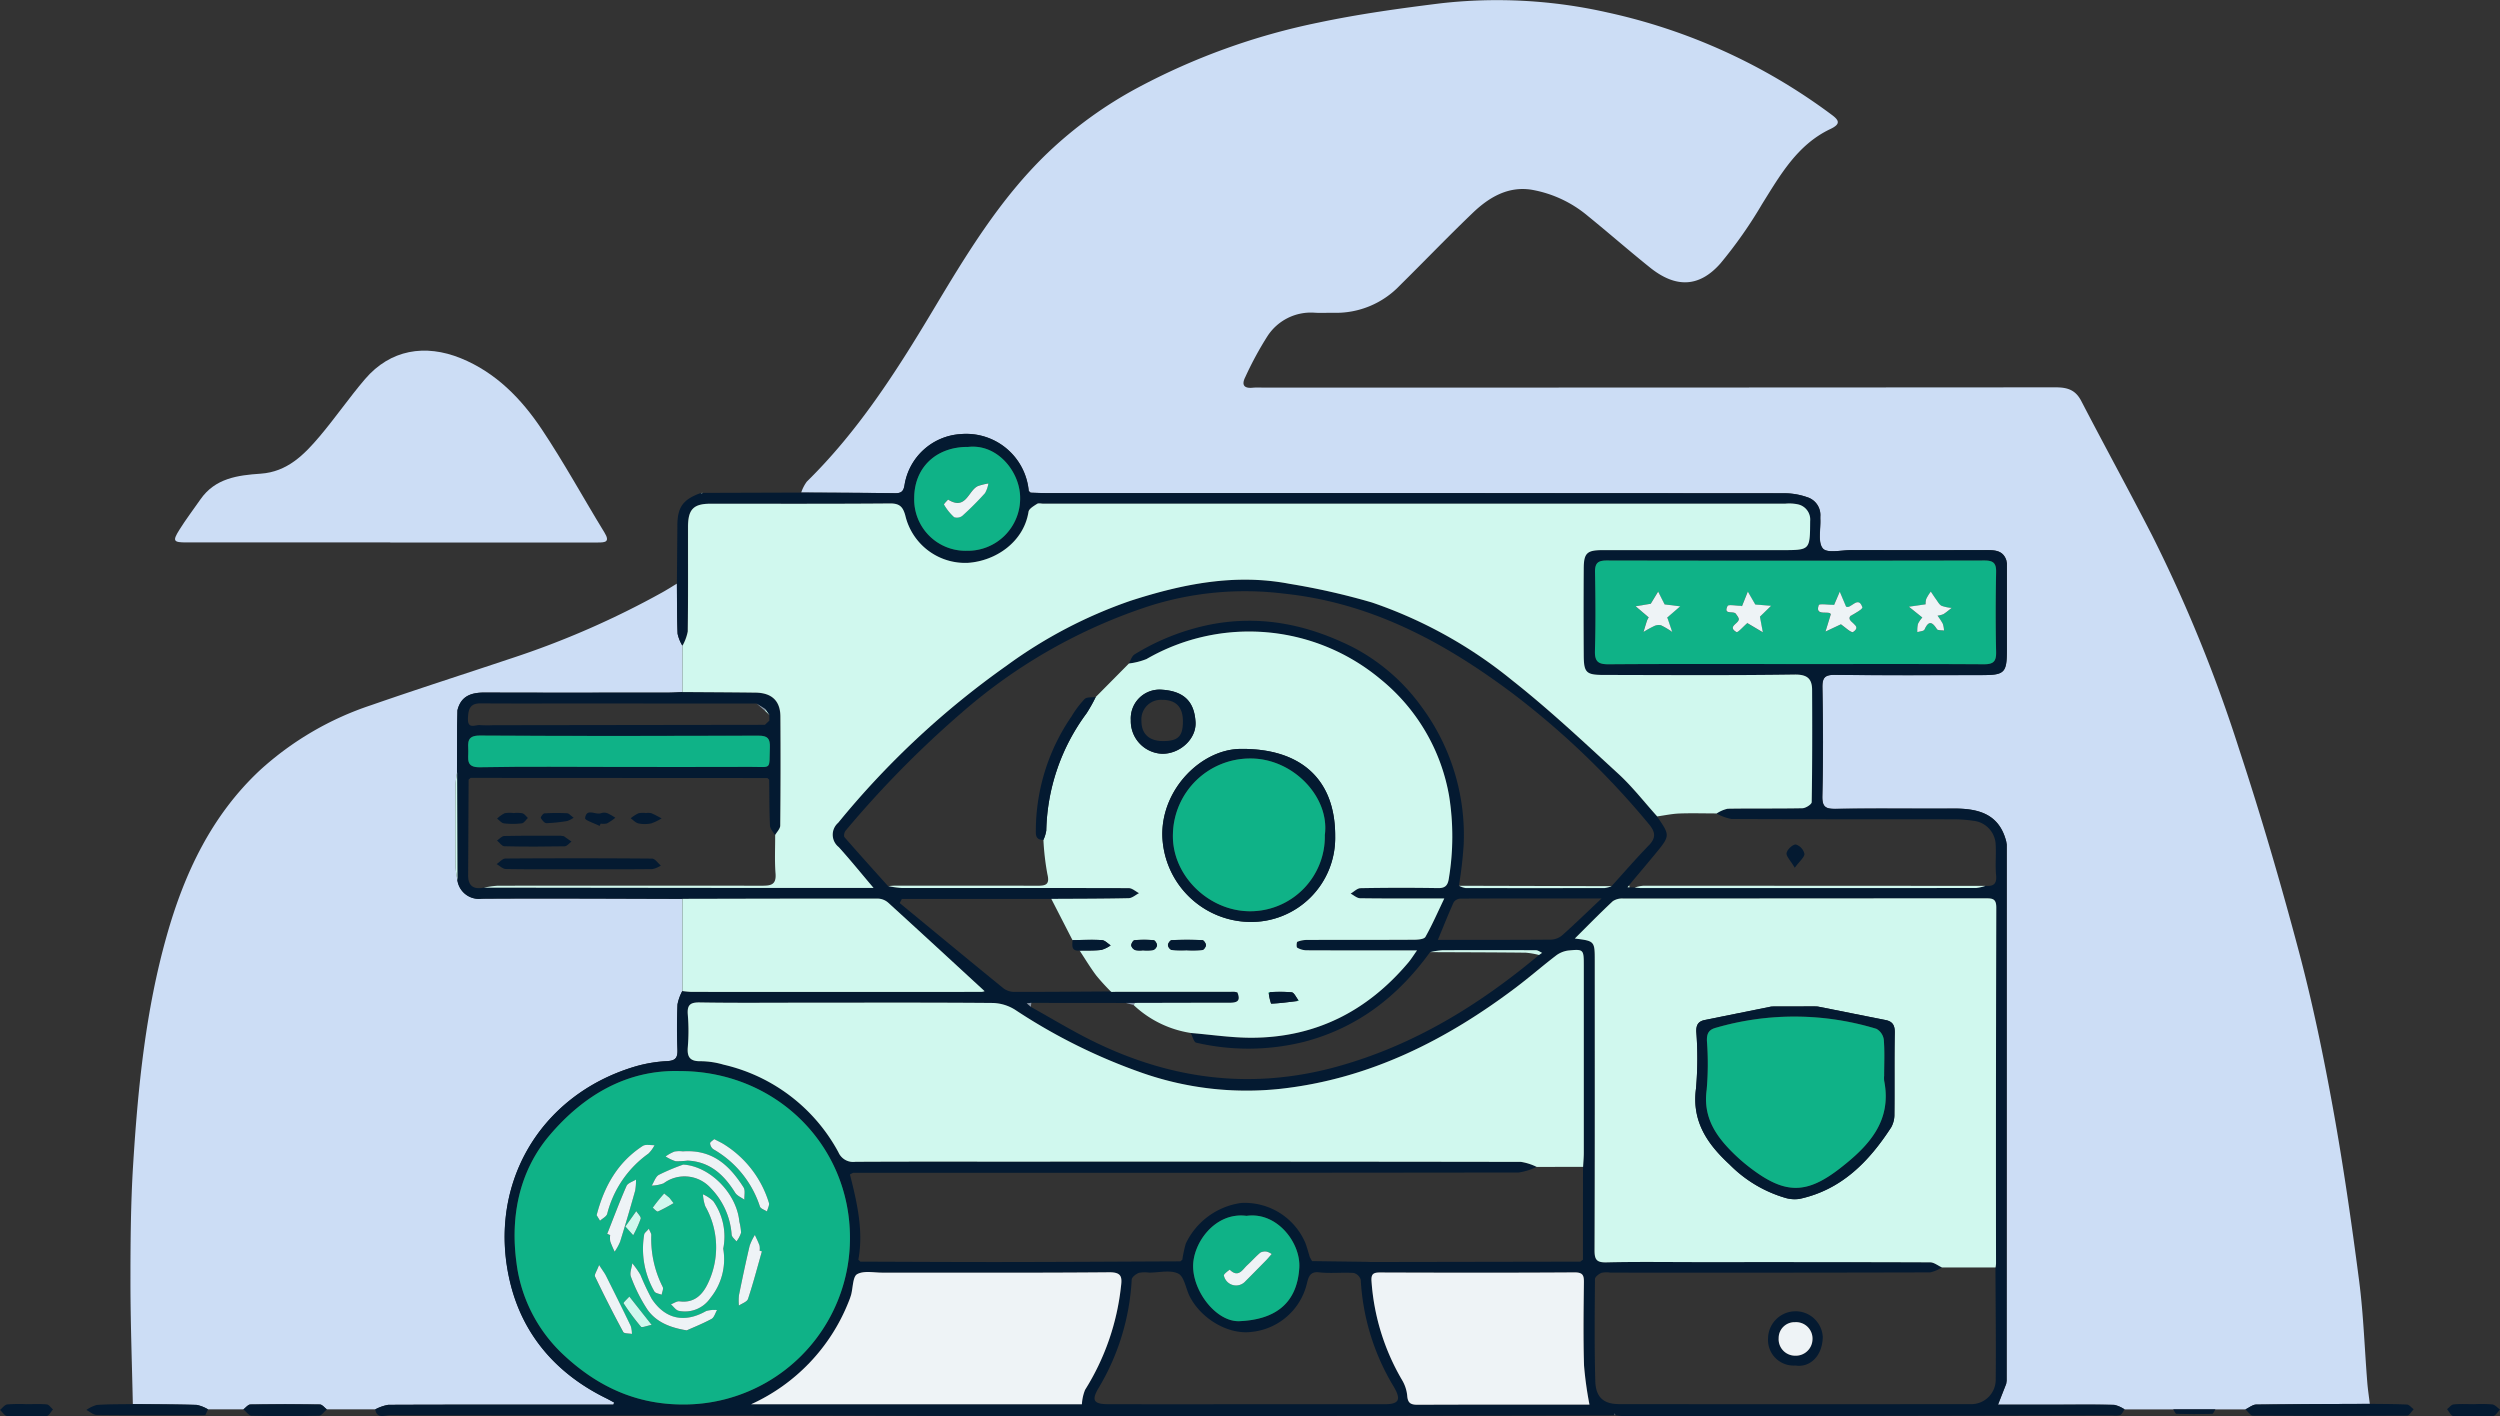 <svg xmlns="http://www.w3.org/2000/svg" xmlns:xlink="http://www.w3.org/1999/xlink" width="321.373" height="182.088" viewBox="0 0 321.373 182.088">
  <rect x="0" y="0" width="321.373" height="182.088" fill="#333333" stroke="none"/>
  <defs>
    <clipPath id="clip-path">
      <rect id="Rectangle_4990" data-name="Rectangle 4990" width="321.373" height="182.088" fill="none"/>
    </clipPath>
  </defs>
  <g id="Groupe_10498" data-name="Groupe 10498" clip-path="url(#clip-path)">
    <path id="Tracé_4978" data-name="Tracé 4978" d="M486.864,181.173l-6.247,0a3.942,3.942,0,0,0-1.324-.58c-2.467-.057-4.936-.027-7.4-.027h-7.546l1.055-2.689q.027-.2.054-.39.007-34.454.013-68.908l-.063-.395c-.91-3.593-3.62-4.264-6.8-4.246-5.028.027-10.056-.039-15.083.037-1.3.02-1.791-.193-1.756-1.659.111-4.638.09-9.282.009-13.922-.023-1.293.311-1.659,1.625-1.644,6.3.071,12.6.035,18.9.03,2.9,0,3.186-.3,3.188-3.247q0-5.553,0-11.105l-.073-.4c-.417-1.266-1.448-1.315-2.536-1.313q-8.7.014-17.4,0c-1.262,0-3.087.434-3.643-.206-.672-.775-.27-2.482-.331-3.785-.005-.11,0-.221,0-.332a2.4,2.4,0,0,0-1.707-2.486,8.955,8.955,0,0,0-2.845-.5q-47.489-.037-94.978-.023c-.662,0-1.324-.032-1.985-.049l-.242-.218a8.073,8.073,0,0,0-8.76-7.314,7.8,7.8,0,0,0-7.2,6.52c-.128.842-.422,1.09-1.241,1.078-4.019-.057-8.039-.062-12.059-.086a5.075,5.075,0,0,1,.72-1.4c6.549-6.424,11.449-14.059,16.121-21.863,4.328-7.231,8.664-14.46,14.808-20.365a53.268,53.268,0,0,1,11.592-8.4,85.491,85.491,0,0,1,23.2-8.372c5.19-1.1,10.471-1.829,15.741-2.485A64.341,64.341,0,0,1,414.12,1.6a74.785,74.785,0,0,1,28.765,13.1c.992.724,1.325,1.213-.106,1.891-4.214,2-6.408,5.859-8.751,9.612a57.393,57.393,0,0,1-5.375,7.664c-2.742,3.111-5.762,3.159-9.038.536-2.7-2.163-5.305-4.45-7.993-6.63a15.322,15.322,0,0,0-7.254-3.385c-3.023-.478-5.48.99-7.561,2.986-3.178,3.048-6.23,6.226-9.364,9.321A11.32,11.32,0,0,1,379,40.212c-.829-.017-1.66.039-2.487-.011a6.642,6.642,0,0,0-6.094,3.022,43.77,43.77,0,0,0-2.833,5.228c-.54,1.057-.159,1.52,1.016,1.383a10.015,10.015,0,0,1,1.16-.007q50.983,0,101.965-.035c1.55,0,2.572.328,3.316,1.761,2.991,5.763,6.114,11.457,9.081,17.232A189.429,189.429,0,0,1,495.328,96.29c2.83,8.605,5.375,17.316,7.7,26.072,1.757,6.62,3.146,13.353,4.369,20.1,1.33,7.33,2.388,14.714,3.351,22.1.567,4.349.709,8.752,1.058,13.13.074.928.217,1.85.328,2.775-4.87.02-9.74.023-14.609.089-.46.006-.915.4-1.373.62h-9.286" transform="translate(-207.495 0)" fill="#ccddf5"/>
    <path id="Tracé_4979" data-name="Tracé 4979" d="M82.046,332.361l-6.248,0c-.295-.218-.586-.622-.884-.627q-4.469-.071-8.94,0c-.3,0-.6.407-.9.625H60.526a4.682,4.682,0,0,0-1.45-.569c-2.736-.081-5.474-.08-8.211-.107-.11-5.236-.305-10.472-.307-15.709,0-5.015.033-10.04.344-15.043.616-9.918,1.6-19.807,4.31-29.417,2.272-8.055,5.76-15.485,11.994-21.312a39.738,39.738,0,0,1,14.3-8.363c5.973-2.079,12-4.005,18-6.014a111.537,111.537,0,0,0,19.486-8.519c.613-.346,1.208-.724,1.811-1.087.021,2.146,0,4.294.091,6.437a5.034,5.034,0,0,0,.622,1.541q0,2.979,0,5.957c-.6.024-1.206.069-1.809.069-7.869.005-15.738.02-23.606-.007-1.714-.006-3.044.428-3.494,2.285l-.038,1.942-.013,6.016a12.315,12.315,0,0,0-.209,1.591q-.028,5.274,0,10.547a12.47,12.47,0,0,0,.251,1.741,2.792,2.792,0,0,0,3.145,2.375c8.588-.056,17.177,0,25.765.021q0,5.924,0,11.848a6.072,6.072,0,0,0-.618,1.717c-.079,1.929-.082,3.865-.009,5.795.038,1.019-.193,1.441-1.321,1.5a17.826,17.826,0,0,0-4.163.706c-12.486,3.743-19.067,15.583-15.969,27.96,1.67,6.671,6.01,11.587,12.27,14.66.354.173.7.371,1.042.557l-.084.274h-2.278c-8.889,0-17.777-.011-26.666.026a5.549,5.549,0,0,0-1.672.582" transform="translate(-33.789 -151.192)" fill="#ccddf5"/>
    <path id="Tracé_4980" data-name="Tracé 4980" d="M184.966,195.415a5.026,5.026,0,0,1-.622-1.541c-.09-2.144-.071-4.292-.091-6.438q.031-3.775.062-7.551c.02-2.3.742-3.289,3-4.1l.139.041.132-.061,12.626-.041c4.02.024,8.04.029,12.059.086.819.012,1.113-.235,1.241-1.078a7.8,7.8,0,0,1,7.2-6.52,8.073,8.073,0,0,1,8.76,7.313l.242.219c.662.017,1.324.049,1.986.049q47.489,0,94.978.023a8.957,8.957,0,0,1,2.845.5,2.4,2.4,0,0,1,1.707,2.486c0,.11-.005.221,0,.331.062,1.3-.34,3.01.332,3.785.556.641,2.38.2,3.642.206q8.7.013,17.4,0c1.088,0,2.119.046,2.536,1.313q.036.2.072.4,0,5.553,0,11.105c0,2.951-.285,3.245-3.187,3.247-6.3,0-12.6.041-18.9-.03-1.314-.015-1.648.351-1.625,1.644.081,4.639.1,9.283-.009,13.922-.035,1.465.452,1.678,1.757,1.659,5.026-.076,10.055-.01,15.083-.037,3.184-.018,5.895.653,6.8,4.246q.032.2.063.395l-.013,68.908-.054.39-1.055,2.689h7.546c2.468,0,4.937-.03,7.4.027a3.947,3.947,0,0,1,1.324.58c-.173.246-.3.6-.532.71a2.443,2.443,0,0,1-.979.059q-31.246.065-62.493.121c-.491,0-.982-.088-1.473-.136l-.066-.262q-.012.126-.025.253c-.276.008-.552.023-.828.024q-31.918.065-63.835.118c-16.414,0-32.829-.093-49.243-.116-14.516-.021-29.032,0-43.547-.022-.656,0-1.639.489-1.844-.75a5.549,5.549,0,0,1,1.673-.582c8.888-.037,17.777-.026,26.665-.026h2.278l.084-.274c-.347-.186-.689-.383-1.042-.557-6.26-3.073-10.6-7.989-12.27-14.66-3.1-12.377,3.483-24.217,15.969-27.96a17.825,17.825,0,0,1,4.162-.706c1.128-.058,1.36-.481,1.321-1.5-.073-1.929-.069-3.866.009-5.795a6.093,6.093,0,0,1,.618-1.717,11.5,11.5,0,0,0,1.149.111q18.628.011,37.256,0a1.273,1.273,0,0,0,.443-.092c-4.119-3.791-8.244-7.6-12.4-11.382a2.106,2.106,0,0,0-1.29-.518c-8.388-.012-16.776.014-25.164.031-8.588-.018-17.177-.077-25.765-.021a2.792,2.792,0,0,1-3.145-2.374q-.022-6.939-.044-13.879.006-3.008.013-6.016.019-.971.038-1.942c.449-1.857,1.78-2.29,3.493-2.285,7.869.026,15.738.012,23.606.007.6,0,1.206-.045,1.809-.069,3.132.024,6.264.033,9.4.075,2.084.028,3.18,1.057,3.192,3.069q.043,7.011-.021,14.022c0,.407-.426.809-.653,1.213-.224-.4-.624-.8-.643-1.213-.09-1.962-.075-3.93-.1-5.9l-.228-.219-38.163-.021-.249.223q-.03,6.154-.06,12.308c-.007,1.4.737,1.829,2.017,1.58q18.566.021,37.133.042c4.224,0,8.448,0,12.945,0-1.626-1.917-3.006-3.623-4.475-5.248a2.025,2.025,0,0,1-.077-3.129,109.372,109.372,0,0,1,21.665-20.209,60.191,60.191,0,0,1,15.919-8.331c6.644-2.145,13.41-3.526,20.424-2.182a88.92,88.92,0,0,1,10.6,2.4,58.175,58.175,0,0,1,18.007,9.988c4.766,3.753,9.2,7.931,13.679,12.04,1.812,1.663,3.336,3.639,4.991,5.474,1.707,2.466,1.711,2.469-.262,4.861-1.106,1.341-2.229,2.669-3.345,4l-.21.233.24.025.673.012c.274.025.548.071.821.071q21.541.005,43.081-.009a5.48,5.48,0,0,0,1.195-.271c.96.076,1.513-.15,1.4-1.331-.127-1.313.016-2.65-.057-3.972a3.2,3.2,0,0,0-2.872-3.06,17.792,17.792,0,0,0-2.443-.189c-9.547-.013-19.093.006-28.64-.04a6.184,6.184,0,0,1-1.936-.714,4.193,4.193,0,0,1,1.41-.606c3.2-.054,6.412,0,9.617-.063.418-.009,1.181-.5,1.185-.782.077-4.808.08-9.617.053-14.425-.008-1.429-.606-2-2.25-1.975-8.179.119-16.36.061-24.541.047-2.275,0-2.557-.291-2.568-2.575q-.029-5.555,0-11.11c.013-1.988.414-2.359,2.438-2.36q11.525-.008,23.049,0c3.646,0,3.585,0,3.621-3.73a2.006,2.006,0,0,0-1.574-2.154,5.433,5.433,0,0,0-1.643-.086q-47.674,0-95.347,0c-.277,0-.621-.1-.815.023-.422.276-1.039.627-1.1,1.022-.612,3.873-4.2,6.308-7.752,6.558a7.9,7.9,0,0,1-8.085-6.082c-.313-1.133-.739-1.562-1.976-1.551-7.683.064-15.366.031-23.049.035-2.2,0-2.9.714-2.908,2.988-.008,4.477.025,8.955-.033,13.431a5.964,5.964,0,0,1-.681,1.839m10.632,8.12-1.1-.691-22.862-.011c-4.2,0-8.394.02-12.59-.012-1.4-.011-1.582.781-1.628,1.923-.06,1.472.949.8,1.568.872a15.045,15.045,0,0,0,1.655.012l34.952-.049.571-.541q0-.35,0-.7l-.563-.8m34.22,37.78-.589.067.519.44c2.7,1.495,5.333,3.108,8.1,4.462,10.009,4.9,20.363,6.243,31.26,3.237,9.846-2.716,18.25-7.887,25.981-14.351l.389-.269c-.26-.117-.52-.335-.781-.337q-6.029-.032-12.058,0a10.123,10.123,0,0,0-1.554.244c-4.085,5.64-9.268,9.692-16.123,11.5a29.611,29.611,0,0,1-13.931.128c-.306-.065-.468-.808-.7-1.236,2.612.215,5.224.618,7.836.609,8.216-.028,14.873-3.443,20.13-9.688.358-.426.651-.905,1.1-1.539-4.968,0-9.606.008-14.244-.014a2.45,2.45,0,0,1-1.163-.341c-.112-.065-.082-.71.022-.753a3.406,3.406,0,0,1,1.254-.238c4.584-.015,9.168,0,13.752-.025.5,0,1.287-.063,1.459-.369.866-1.534,1.572-3.158,2.424-4.938-3.866,0-7.344.021-10.821-.028-.409-.006-.813-.387-1.219-.594.425-.243.846-.691,1.274-.7q4.97-.088,9.941-.01c.917.015,1.264-.323,1.4-1.182a33.071,33.071,0,0,0,.044-10.673,24.813,24.813,0,0,0-8.832-15.014,26.355,26.355,0,0,0-30.067-2.575,8.938,8.938,0,0,1-2.26.571c.245-.4.393-.965.75-1.179a29.66,29.66,0,0,1,9.944-3.874c6.5-1.207,12.459.109,18.182,2.988a25.28,25.28,0,0,1,8.765,7.624,27.746,27.746,0,0,1,5.414,17.689,51.766,51.766,0,0,1-.618,5.325,2.756,2.756,0,0,0,.831.289q8.946.025,17.891,0a3.617,3.617,0,0,0,.9-.24c1.591-1.754,3.14-3.549,4.79-5.245,1-1.026.828-1.774-.039-2.8a105.943,105.943,0,0,0-17.4-16.69c-8.808-6.605-18.224-11.707-29.466-12.876a40.705,40.705,0,0,0-17.27,1.581,69.283,69.283,0,0,0-24.111,13.693,131.79,131.79,0,0,0-14.976,15.215c-.158.192-.247.687-.124.828,1.844,2.118,3.73,4.2,5.605,6.292a12.052,12.052,0,0,0,1.728.245c9.728.007,19.457-.014,29.185.015.44,0,.88.422,1.32.647-.444.226-.884.637-1.333.647-3.314.074-6.629.069-9.944.088H213.171l-.275.526c4.449,3.666,8.89,7.34,13.361,10.979a2.316,2.316,0,0,0,1.365.438c4.132.009,8.264-.03,12.4-.054l.13.077.151-.011.414-.012,15.207-.005.378.07c.552,1.293-.248,1.345-1.192,1.344-4.016-.006-8.032.011-12.047.019l-1.1,0-12.135-.012M206.9,263.166l-.4.211c.9,3.6,1.768,7.2,1.081,10.962l.263.25c6.278.018,12.556.057,18.834.049,7.434-.009,14.868-.057,22.3-.088l.248-.21a15.45,15.45,0,0,1,.45-2.084,9.3,9.3,0,0,1,7.108-5.211,8.474,8.474,0,0,1,8.257,5.136c.226.6.385,1.217.575,1.827l.284.511,6.971.093.634.024,26.878-.047.342-.251q0-5.968.008-11.936c.031-.6.089-1.209.09-1.813q.008-12.023,0-24.046c0-2.109-.005-2.151-2.076-1.94a3.363,3.363,0,0,0-1.589.71c-1.666,1.276-3.25,2.657-4.922,3.925-9.054,6.87-18.981,11.87-30.4,13.132a40.666,40.666,0,0,1-17.757-2.037,73.5,73.5,0,0,1-16.354-8.119,5.665,5.665,0,0,0-2.9-.879c-7.959-.069-15.919-.038-23.879-.038-4.588,0-9.177.048-13.763-.031-1.273-.022-1.636.358-1.538,1.587a25.171,25.171,0,0,1,0,4.142c-.117,1.352.327,1.86,1.7,1.829a10.772,10.772,0,0,1,2.9.443,22.509,22.509,0,0,1,14.763,11.265,2.062,2.062,0,0,0,2.174,1.223c6.909-.039,13.819-.02,20.728-.02q32.42,0,64.839.029a7.084,7.084,0,0,1,2.024.648,8.215,8.215,0,0,1-2.3.717q-42.789.059-85.579.037m139.971,12.167a4.487,4.487,0,0,1-1.523.638q-20.548.053-41.1.028a3.162,3.162,0,0,0-1.147.031c-.339.143-.822.523-.825.8-.036,4.363-.079,8.728.041,13.088.058,2.11,1.061,2.981,3.071,2.984q22.538.026,45.074,0a3.142,3.142,0,0,0,3.331-3.165c.046-4.8-.016-9.607-.034-14.41a3.759,3.759,0,0,0,.064-.491q.006-22.878.034-45.756c0-1.141-.455-1.2-1.357-1.2q-23.293.032-46.585.03a2.153,2.153,0,0,0-1.355.338c-1.638,1.529-3.2,3.136-4.883,4.8,2.561.322,2.563.322,2.563,2.914,0,12.379.017,24.757-.029,37.136,0,1.2.236,1.612,1.527,1.58,3.921-.094,7.846-.034,11.77-.034,9.947,0,19.894-.01,29.841.029.506,0,1.011.427,1.517.655M184.608,250.089c-6.736-.188-12.334,3.074-16.74,8.278-3.925,4.635-5.023,10.488-4.248,16.284a19.467,19.467,0,0,0,5.906,11.773c4.437,4.2,9.469,6.546,15.6,6.528A21.382,21.382,0,0,0,206.5,271.534c0-11.937-9.527-21.445-21.892-21.445m9.179,42.833h42.527a5.705,5.705,0,0,1,.41-1.856,31.287,31.287,0,0,0,4.614-13.3c.163-1.215.06-1.824-1.513-1.81-9.721.087-19.444.041-29.166.047-1.1,0-2.383-.28-3.233.195-.575.32-.532,1.738-.782,2.66a8.892,8.892,0,0,1-.334.932,24.277,24.277,0,0,1-12.522,13.133M327.9,197.768c8.116,0,16.231-.024,24.347.026,1.226.007,1.626-.328,1.6-1.581-.08-3.421-.071-6.846,0-10.268.023-1.173-.376-1.493-1.519-1.491q-24.264.047-48.528,0c-1.155,0-1.531.345-1.51,1.5.062,3.366.087,6.737-.012,10.1-.041,1.407.428,1.751,1.78,1.741,7.949-.059,15.9-.029,23.85-.029m-70.437,95.151q8.87,0,17.74,0c1.85,0,2.176-.559,1.229-2.192a29.616,29.616,0,0,1-4.277-13.8,1.292,1.292,0,0,0-.895-.88c-1.486-.1-3,.086-4.469-.084-1.124-.129-1.333.575-1.519,1.263a8.157,8.157,0,0,1-7.2,6.4c-2.918.367-6.425-1.651-7.914-4.588-.5-.992-.685-2.523-1.461-2.909-1.019-.507-2.48-.127-3.752-.128a3.87,3.87,0,0,0-1.314.033c-.373.143-.9.541-.919.854a30.193,30.193,0,0,1-4.242,13.92c-.967,1.61-.668,2.107,1.251,2.109q8.87.009,17.74,0m44.1.048a45.762,45.762,0,0,1-.7-5.036c-.105-3.532-.056-7.07-.017-10.605.01-.9-.063-1.364-1.2-1.357-8.342.055-16.683.041-25.025.012-.863,0-1.134.221-1.079,1.106a29.021,29.021,0,0,0,3.942,12.742,4.78,4.78,0,0,1,.648,1.963c.063.923.393,1.2,1.309,1.193,7.456-.033,14.913-.019,22.121-.019M176.687,210.994c5.692,0,11.384.018,17.075-.008,2.726-.013,2.343.459,2.444-2.492.038-1.127-.261-1.525-1.46-1.52-11.936.042-23.872.061-35.808-.015-1.706-.011-1.535.9-1.5,1.959.031,1.042-.367,2.155,1.514,2.119,5.91-.115,11.825-.042,17.737-.042M257.48,268.7c-4.068-.535-6.961,3.558-6.865,6.63.1,3.3,3.091,7.039,5.973,6.908,4.1-.186,7.362-1.88,7.674-6.86.2-3.2-2.853-7.223-6.782-6.678m-35.848-98.838c-4.063,0-6.854,2.658-6.868,6.549a6.6,6.6,0,0,0,6.763,6.8,6.73,6.73,0,0,0,6.851-6.777c.015-3.332-2.908-7.041-6.747-6.567M303.123,227.9c-6.385,0-12.264-.007-18.142.02a1.126,1.126,0,0,0-.869.464c-.706,1.559-1.336,3.153-2.032,4.836,4.961,0,9.754.016,14.546-.025a2.391,2.391,0,0,0,1.442-.566c1.6-1.425,3.138-2.922,5.054-4.729" transform="translate(-97.239 -112.405)" fill="#041a31"/>
    <path id="Tracé_4981" data-name="Tracé 4981" d="M95.5,160.536q-13.1,0-26.2,0c-1.675,0-1.8-.18-.909-1.612.842-1.349,1.809-2.619,2.718-3.926,1.889-2.717,4.791-3.1,7.738-3.3,3.419-.232,5.585-2.433,7.591-4.805,2.02-2.389,3.8-4.986,5.832-7.361,3.25-3.792,7.714-4.534,12.3-2.676,4.517,1.831,7.794,5.215,10.416,9.139,2.872,4.3,5.353,8.856,8.057,13.268.752,1.226.093,1.283-.847,1.282q-3.316-.007-6.632,0H95.5" transform="translate(-45.34 -90.807)" fill="#ccddf5"/>
    <path id="Tracé_4982" data-name="Tracé 4982" d="M870.3,544.817c.458-.216.913-.613,1.373-.62,4.869-.065,9.74-.068,14.609-.089,1.6.02,3.194.008,4.787.088.295.015.571.4.855.613-.28.283-.559.811-.841.813q-9.916.068-19.832,0c-.319,0-.634-.524-.951-.8" transform="translate(-581.65 -363.644)" fill="#041a31"/>
    <path id="Tracé_4983" data-name="Tracé 4983" d="M39.445,544.2c2.737.027,5.476.026,8.212.107a4.7,4.7,0,0,1,1.45.569l-.335.732-.416.02c-4.518,0-9.036.015-13.553-.035-.446,0-.887-.417-1.331-.64a4.211,4.211,0,0,1,1.355-.644c1.535-.105,3.078-.083,4.619-.109" transform="translate(-22.37 -363.706)" fill="#041a31"/>
    <path id="Tracé_4984" data-name="Tracé 4984" d="M94.342,544.91c.3-.218.594-.621.9-.625q4.469-.072,8.94,0c.3,0,.589.408.883.627-.338.284-.67.807-1.014.815q-4.333.1-8.669,0c-.351-.008-.691-.531-1.035-.815" transform="translate(-63.051 -363.737)" fill="#041a31"/>
    <path id="Tracé_4985" data-name="Tracé 4985" d="M3.386,544.182c.876,0,1.758-.054,2.625.031.286.028.536.419.8.643-.269.3-.526.833-.808.847-1.694.08-3.395.082-5.088,0C.6,545.692.305,545.2,0,544.926c.308-.248.594-.666.928-.71a19.24,19.24,0,0,1,2.459-.034" transform="translate(0.001 -363.677)" fill="#041a31"/>
    <path id="Tracé_4986" data-name="Tracé 4986" d="M951.921,544.18a17.565,17.565,0,0,1,2.317.031c.354.047.662.43.991.66-.293.289-.576.814-.883.828-1.71.081-3.427.08-5.137,0-.277-.013-.527-.571-.79-.877.283-.214.55-.583.85-.612.876-.083,1.766-.03,2.65-.029" transform="translate(-633.856 -363.675)" fill="#041a31"/>
    <path id="Tracé_4987" data-name="Tracé 4987" d="M842.309,546.241h5.419c-.138.2-.272.575-.415.579q-2.294.064-4.589,0c-.144,0-.277-.377-.415-.578" transform="translate(-562.939 -365.069)" fill="#041a31"/>
    <path id="Tracé_4988" data-name="Tracé 4988" d="M271.854,191.028l-.132.061-.14-.041.272-.02" transform="translate(-181.506 -127.67)" fill="#d0f8ee"/>
    <path id="Tracé_4989" data-name="Tracé 4989" d="M625.786,547.969c.008-.084.017-.168.025-.253.022.087.044.174.066.262l-.091-.009" transform="translate(-418.231 -366.054)" fill="#8797a9"/>
    <path id="Tracé_4990" data-name="Tracé 4990" d="M78.348,548.47l.416-.02-.416.02" transform="translate(-52.362 -366.545)" fill="#8797a9"/>
    <path id="Tracé_4991" data-name="Tracé 4991" d="M398.934,190.523l-.242-.219.242.219" transform="translate(-266.457 -127.186)" fill="#d0f8ee"/>
    <path id="Tracé_4992" data-name="Tracé 4992" d="M777.588,535.507l.054-.39-.054.39" transform="translate(-519.684 -357.634)" fill="#8797a9"/>
    <path id="Tracé_4993" data-name="Tracé 4993" d="M777.664,326.561l-.063-.395.063.395" transform="translate(-519.693 -217.986)" fill="#8797a9"/>
    <path id="Tracé_4994" data-name="Tracé 4994" d="M777.671,217.564l-.073-.4.073.4" transform="translate(-519.691 -145.14)" fill="#8797a9"/>
    <path id="Tracé_4995" data-name="Tracé 4995" d="M213.1,213.4a5.966,5.966,0,0,0,.681-1.839c.059-4.476.025-8.954.033-13.431,0-2.274.7-2.987,2.908-2.988,7.683,0,15.366.03,23.049-.035,1.237-.01,1.663.419,1.976,1.551a7.9,7.9,0,0,0,8.085,6.082c3.551-.25,7.141-2.685,7.752-6.558.062-.4.68-.746,1.1-1.022.194-.127.539-.023.815-.023q47.674,0,95.348,0a5.43,5.43,0,0,1,1.643.086,2.006,2.006,0,0,1,1.574,2.154c-.036,3.729.025,3.73-3.621,3.73q-11.524,0-23.049,0c-2.024,0-2.426.371-2.438,2.36q-.035,5.555,0,11.11c.012,2.284.294,2.571,2.568,2.575,8.181.014,16.362.072,24.541-.047,1.644-.024,2.241.546,2.249,1.975.027,4.809.025,9.618-.053,14.425,0,.279-.768.773-1.185.782-3.2.065-6.412.01-9.617.063a4.193,4.193,0,0,0-1.409.606c-1.6,0-3.2-.052-4.8.008-.953.036-1.9.243-2.848.374-1.655-1.834-3.179-3.81-4.99-5.474-4.475-4.108-8.914-8.287-13.68-12.04a58.168,58.168,0,0,0-18.007-9.988,88.911,88.911,0,0,0-10.6-2.4c-7.013-1.344-13.78.037-20.424,2.182a60.2,60.2,0,0,0-15.919,8.331,109.381,109.381,0,0,0-21.665,20.209,2.025,2.025,0,0,0,.077,3.129c1.469,1.626,2.849,3.332,4.475,5.249-4.5,0-8.721,0-12.945,0q-18.566-.018-37.133-.042a12.335,12.335,0,0,1,1.747-.246q16.963-.022,33.926,0c1.132,0,1.917-.066,1.8-1.557-.13-1.645-.042-3.307-.048-4.962.228-.4.649-.806.653-1.213q.07-7.01.021-14.022c-.012-2.012-1.108-3.041-3.192-3.069-3.132-.042-6.264-.052-9.4-.075V213.4" transform="translate(-125.368 -130.389)" fill="#d0f8ee"/>
    <path id="Tracé_4996" data-name="Tracé 4996" d="M264.475,348.305c8.388-.018,16.776-.044,25.164-.031a2.1,2.1,0,0,1,1.29.518c4.154,3.78,8.28,7.592,12.4,11.382a1.271,1.271,0,0,1-.443.092q-18.628.009-37.255,0a11.509,11.509,0,0,1-1.149-.111q0-5.924,0-11.848" transform="translate(-176.756 -232.759)" fill="#d0f8ee"/>
    <path id="Tracé_4997" data-name="Tracé 4997" d="M176.728,299.307q.022,6.94.044,13.879a12.475,12.475,0,0,1-.251-1.742q-.036-5.273,0-10.547a12.321,12.321,0,0,1,.209-1.591" transform="translate(-117.963 -200.035)" fill="#d0f8ee"/>
    <path id="Tracé_4998" data-name="Tracé 4998" d="M177.257,275.315l-.038,1.942.038-1.942" transform="translate(-118.441 -184.001)" fill="#d0f8ee"/>
    <path id="Tracé_4999" data-name="Tracé 4999" d="M657.563,395.616c-.506-.228-1.011-.653-1.517-.655-9.947-.039-19.894-.029-29.841-.029-3.924,0-7.849-.06-11.77.034-1.291.031-1.531-.378-1.527-1.58.045-12.378.028-24.757.028-37.136,0-2.592,0-2.592-2.563-2.914,1.678-1.667,3.244-3.274,4.883-4.8a2.151,2.151,0,0,1,1.355-.338q23.293-.025,46.585-.029c.9,0,1.36.063,1.357,1.2q-.066,22.878-.035,45.757a3.738,3.738,0,0,1-.064.491h-6.892M641.6,362.078l-.359-.015-5.278.009-.355.016-8.52,1.722c-.819.166-1.125.6-1.1,1.491a44.935,44.935,0,0,1-.034,7.285c-.577,4.248,1.456,7.165,4.309,9.8a16.631,16.631,0,0,0,7.163,4.288,4.225,4.225,0,0,0,1.848.129c5.389-1.173,8.908-4.79,11.769-9.2a3.354,3.354,0,0,0,.411-1.716c.037-3.481-.02-6.963.047-10.442.018-.954-.281-1.447-1.181-1.627q-4.361-.866-8.72-1.737" transform="translate(-407.93 -232.689)" fill="#d0f8ee"/>
    <path id="Tracé_5000" data-name="Tracé 5000" d="M375.663,396.071a7.074,7.074,0,0,0-2.024-.648q-32.42-.052-64.839-.029c-6.909,0-13.819-.019-20.728.02a2.063,2.063,0,0,1-2.174-1.223,22.506,22.506,0,0,0-14.762-11.265,10.764,10.764,0,0,0-2.9-.443c-1.377.031-1.822-.477-1.7-1.829a25.173,25.173,0,0,0,0-4.141c-.1-1.23.266-1.609,1.538-1.587,4.587.079,9.175.031,13.763.031,7.96,0,15.92-.031,23.879.038a5.662,5.662,0,0,1,2.9.879,73.5,73.5,0,0,0,16.355,8.119,40.661,40.661,0,0,0,17.757,2.037c11.416-1.262,21.344-6.262,30.4-13.132,1.671-1.268,3.256-2.649,4.922-3.925a3.363,3.363,0,0,1,1.589-.71c2.07-.211,2.075-.169,2.075,1.94q0,12.023,0,24.045c0,.6-.058,1.209-.09,1.813l-5.949.011" transform="translate(-178.117 -246.064)" fill="#d0f8ee"/>
    <path id="Tracé_5001" data-name="Tracé 5001" d="M365.248,279.071c3.315-.019,6.631-.014,9.944-.088.449-.01.889-.422,1.333-.647-.44-.225-.879-.646-1.32-.647-9.728-.029-19.456-.008-29.185-.015a12.046,12.046,0,0,1-1.728-.245c.274-.019.549-.052.823-.053,6.113,0,12.227-.017,18.34.009,1.109,0,1.614-.162,1.285-1.5a32.986,32.986,0,0,1-.509-4.4,4.671,4.671,0,0,0,.367-1.2,26.227,26.227,0,0,1,5.18-15.068,20.425,20.425,0,0,0,1.178-2.095l4.269-4.309a8.937,8.937,0,0,0,2.259-.571,26.356,26.356,0,0,1,30.067,2.575,24.812,24.812,0,0,1,8.832,15.014,33.07,33.07,0,0,1-.043,10.673c-.136.859-.482,1.2-1.4,1.182q-4.969-.081-9.941.01c-.429.008-.85.455-1.275.7.406.207.81.589,1.219.594,3.477.048,6.955.027,10.821.027-.852,1.78-1.558,3.4-2.424,4.938-.172.305-.956.366-1.459.369-4.584.027-9.168.01-13.753.025a3.4,3.4,0,0,0-1.253.238c-.1.042-.134.688-.022.753a2.45,2.45,0,0,0,1.163.341c4.638.022,9.276.014,14.244.014-.45.633-.744,1.113-1.1,1.539-5.257,6.246-11.913,9.661-20.13,9.688-2.611.009-5.224-.394-7.835-.609a13.727,13.727,0,0,1-7.354-3.581.492.492,0,0,0,.078-.287c4.016-.008,8.031-.025,12.047-.019.944,0,1.745-.051,1.193-1.343l-.378-.07-15.206.005-.414.012-.151.011-.13-.077a27.078,27.078,0,0,1-1.868-2.055c-.763-1.022-1.423-2.121-2.127-3.188.932-.02,1.87.019,2.792-.087a4.058,4.058,0,0,0,1.2-.586c-.374-.236-.737-.651-1.124-.675-1.257-.076-2.522-.009-3.785,0l-2.721-5.3m27.95,12.116a6.818,6.818,0,0,0,.3,1.349c1.143-.041,2.282-.206,3.422-.341l.1-.026-.024-.091c-.281-.349-.526-.952-.849-1a18.947,18.947,0,0,0-2.8-.016l-.125-.007Zm8.538-20.245c0-7.182-4.349-11.234-12.174-11.149-5,.054-10.105,5.094-10.049,11.052a11.419,11.419,0,0,0,11.111,11.188,10.808,10.808,0,0,0,11.112-11.09m-22.229-10.526c2.289.016,4.41-1.916,4.279-4.086-.147-2.434-1.293-3.984-4.434-4.156a3.706,3.706,0,0,0-3.887,3.919,4.2,4.2,0,0,0,4.042,4.322m3.177,25.259v0a16.38,16.38,0,0,0,1.974-.03c.191-.023.467-.411.467-.632s-.285-.635-.458-.642c-1.316-.053-2.637-.053-3.953,0-.179.007-.473.412-.475.634a.81.81,0,0,0,.472.632,16.307,16.307,0,0,0,1.974.03m-5.66.007a5.9,5.9,0,0,0,1.31-.028.826.826,0,0,0,.5-.606c.008-.227-.259-.649-.434-.664a14.078,14.078,0,0,0-2.463,0c-.171.015-.433.451-.42.68a.881.881,0,0,0,.526.593,3.054,3.054,0,0,0,.979.024" transform="translate(-230.101 -163.522)" fill="#d0f8ee"/>
    <path id="Tracé_5002" data-name="Tracé 5002" d="M220.66,415.107c12.366,0,21.9,9.508,21.892,21.445A21.382,21.382,0,0,1,221.18,457.97c-6.133.019-11.166-2.332-15.6-6.528a19.467,19.467,0,0,1-5.906-11.773c-.775-5.8.323-11.649,4.248-16.284,4.407-5.2,10-8.466,16.74-8.278m5.6,22.838a7.92,7.92,0,0,0-1.283-6.12,4.832,4.832,0,0,0-1.324-.876,5.627,5.627,0,0,0,.3,1.535,10.706,10.706,0,0,1,.328,9.94c-.686,1.445-1.758,2.535-3.632,2.286-.348-.046-.741.247-1.114.383.336.291.635.763,1.015.841A3.951,3.951,0,0,0,224.6,444.3a7.9,7.9,0,0,0,1.661-6.35m-5.136-10.816a27.371,27.371,0,0,0-3.138,1.319c-.429.24-.62.908-.918,1.382a4.51,4.51,0,0,0,1.531-.292,4.51,4.51,0,0,1,6.017.58,9.534,9.534,0,0,1,2.726,6.036c.034.3.4.569.617.853a3.581,3.581,0,0,0,.595-1.122,7.133,7.133,0,0,0-.22-1.414c-.338-3.661-3.8-7.13-7.21-7.341m.445,21.311c.859-.386,2.06-.861,3.188-1.473.341-.185.477-.747.706-1.137a3.636,3.636,0,0,0-1.407.13c-2.742,1.554-5.23,1.071-6.982-1.562a31.2,31.2,0,0,1-1.465-3.111,12.241,12.241,0,0,0-1.039-1.471c-.071.584-.366,1.259-.172,1.736a20.665,20.665,0,0,0,2.124,4.23c1.079,1.517,2.747,2.288,5.047,2.658m-11.583-14.806.435.707c.317-.292.818-.529.923-.883a13.614,13.614,0,0,1,5.3-7.743,4.1,4.1,0,0,0,.786-1.085c-.512.025-1.147-.139-1.518.1-3.161,2.058-4.932,5.086-5.926,8.9m11.081-8.2a3.608,3.608,0,0,0-1.073.024,5.164,5.164,0,0,0-1.143.631,5.307,5.307,0,0,0,1.308.618,12.775,12.775,0,0,0,1.531-.085c2.871.136,4.676,1.839,6.11,4.135.243.39.779.6,1.18.888-.027-.537.14-1.2-.112-1.59-1.759-2.749-3.937-4.894-7.8-4.621m4.038-1.574c-.2.187-.542.374-.533.542a1.05,1.05,0,0,0,.424.765,13.161,13.161,0,0,1,5.981,7.367c.1.282.594.422.905.628.09-.382.355-.828.242-1.136a13.5,13.5,0,0,0-5.937-7.6c-.331-.186-.674-.351-1.084-.565m-13.762,12.184.377.151a2.862,2.862,0,0,0,.014.824,12.829,12.829,0,0,0,.563,1.307,6.923,6.923,0,0,0,.7-1.269q1.015-3.27,1.935-6.569a7.072,7.072,0,0,0,.106-1.428c-.418.269-1.05.443-1.217.822-.892,2.026-1.667,4.1-2.483,6.164m-1.045,3.994c-.3.8-.633,1.247-.522,1.479q1.734,3.606,3.628,7.133c.119.221.734.175,1.118.252a3.524,3.524,0,0,0-.154-1.029c-1.038-2.16-2.107-4.3-3.18-6.447-.171-.342-.413-.649-.89-1.388m20.933-1.75-.288-.082a2.043,2.043,0,0,0-.012-.656c-.169-.468-.4-.915-.6-1.37a6.959,6.959,0,0,0-.676,1.4c-.5,2.108-.943,4.229-1.371,6.352a6.678,6.678,0,0,0-.006,1.326c.4-.28,1.047-.48,1.17-.852.667-2.015,1.2-4.073,1.787-6.116M216.7,435.38c-.3.358-.579.536-.6.745a10.982,10.982,0,0,0,1.311,7.322c.149.24.613.285.931.42.055-.338.262-.749.142-1a13.622,13.622,0,0,1-1.47-6.662c.012-.212-.158-.433-.31-.821m.356,12.358-2.868-3.639c-.26.3-.8.775-.739.865a28.458,28.458,0,0,0,2.24,3.016c.122.142.7-.113,1.368-.241m-3.371-12.646,1,1.117a14.381,14.381,0,0,0,.962-2.123c.072-.25-.364-.647-.567-.977l-1.393,1.983m6.19-3.006-.537-.694c-.234-.188-.664-.553-.675-.54a20.748,20.748,0,0,0-1.456,1.807c-.01.014.523.562.652.506a22.1,22.1,0,0,0,2.017-1.079" transform="translate(-133.29 -277.423)" fill="#0fb287"/>
    <path id="Tracé_5003" data-name="Tracé 5003" d="M291.1,510.009a24.276,24.276,0,0,0,12.522-13.133,8.859,8.859,0,0,0,.334-.933c.25-.922.207-2.339.782-2.66.85-.474,2.134-.194,3.233-.195,9.722-.006,19.444.039,29.166-.047,1.573-.014,1.676.594,1.513,1.809a31.292,31.292,0,0,1-4.614,13.3,5.715,5.715,0,0,0-.41,1.856Z" transform="translate(-194.548 -329.491)" fill="#eef3f6"/>
    <path id="Tracé_5004" data-name="Tracé 5004" d="M643.8,230.542c-7.95,0-15.9-.03-23.85.029-1.353.01-1.821-.334-1.78-1.741.1-3.365.073-6.735.012-10.1-.021-1.156.355-1.5,1.51-1.5q24.264.049,48.528,0c1.142,0,1.542.317,1.519,1.491-.066,3.422-.075,6.846,0,10.268.03,1.252-.371,1.588-1.6,1.581-8.115-.049-16.231-.026-24.347-.025m-16.347-5.975,1.676-1.446-2.006-.248-.833-1.649-.951,1.567-1.947.319,1.687,1.436a2.328,2.328,0,0,0-.214.394c-.164.488-.308.981-.461,1.473a13.935,13.935,0,0,1,1.326-.732,1.368,1.368,0,0,1,.923-.126,10.293,10.293,0,0,1,1.446.86c-.179-.533-.356-1.068-.541-1.6a1.538,1.538,0,0,0-.107-.25m11.925-.107,1.437-1.4-2.037-.164-.959-1.662-.75,1.879a.784.784,0,0,0-.28-.054c-.546-.011-1.471-.188-1.576.028-.584,1.2.779.575,1.073,1.01.157.232.41.524.37.742-.1.557-1.472.916-.295,1.6.178.1.9-.744,1.383-1.143.075-.062.188-.079.016-.011l1.993,1.184-.375-2m9.534-1.521c-.68,0-1.89-.189-1.969.03-.551,1.527,1.389.628,1.549,1.178l-.684,2.221,1.986-.936c.4.265,1.328,1.148,1.562.992,1.325-.885-.974-1.256-.358-2.055.588-.32,1.625-.906,1.554-1.12-.539-1.6-1.516.293-2.1-.094l-.81-1.915-.726,1.7m11.764-.081-2.144.308,1.728,1.389a3.5,3.5,0,0,0-.56.82,3.786,3.786,0,0,0-.081,1.062c.318-.105.831-.124.922-.33.54-1.216.994-.979,1.6-.05.116.179.6.122.91.174a3.391,3.391,0,0,0-.157-.872,8.276,8.276,0,0,0-.677-1.039,2.956,2.956,0,0,0,.763-.2c.371-.236.707-.529,1.057-.8a4.968,4.968,0,0,1-1.3-.272c-.3-.15-.489-.533-.707-.828-.239-.323-.454-.664-.679-1a5.579,5.579,0,0,0-.586.943,1.983,1.983,0,0,0-.082.69" transform="translate(-413.142 -145.179)" fill="#0fb287"/>
    <path id="Tracé_5005" data-name="Tracé 5005" d="M559.566,510.15c-7.208,0-14.665-.014-22.121.018-.916,0-1.246-.27-1.309-1.193a4.777,4.777,0,0,0-.647-1.963,29.025,29.025,0,0,1-3.943-12.742c-.055-.885.216-1.109,1.079-1.106,8.342.03,16.683.043,25.025-.012,1.14-.007,1.214.454,1.2,1.357-.039,3.535-.089,7.073.017,10.605a45.778,45.778,0,0,0,.7,5.036" transform="translate(-355.242 -329.587)" fill="#eef3f6"/>
    <path id="Tracé_5006" data-name="Tracé 5006" d="M200.707,289.116c-5.913,0-11.827-.073-17.737.042-1.882.037-1.484-1.077-1.514-2.119-.031-1.062-.2-1.97,1.5-1.959,11.936.076,23.872.057,35.808.016,1.2,0,1.5.393,1.46,1.52-.1,2.952.282,2.48-2.444,2.492-5.691.026-11.383.008-17.075.008" transform="translate(-121.258 -190.527)" fill="#0fb287"/>
    <path id="Tracé_5007" data-name="Tracé 5007" d="M469.292,471.143c3.929-.545,6.982,3.477,6.782,6.678-.311,4.98-3.578,6.674-7.674,6.86-2.883.131-5.87-3.6-5.973-6.908-.1-3.072,2.8-7.165,6.865-6.63m3.239,4.906a2.089,2.089,0,0,0-.632-.307,1.26,1.26,0,0,0-.831.123c-.59.491-1.1,1.077-1.666,1.6-.633.581-1.149,1.695-2.262.6-.012-.012-.8.547-.758.738a1.6,1.6,0,0,0,2.763.75c.9-.89,1.783-1.794,2.67-2.7.186-.189.354-.4.715-.807" transform="translate(-309.051 -314.845)" fill="#0fb287"/>
    <path id="Tracé_5008" data-name="Tracé 5008" d="M361.208,173.16c3.839-.474,6.762,3.235,6.747,6.567A6.73,6.73,0,0,1,361.1,186.5a6.6,6.6,0,0,1-6.763-6.8c.014-3.891,2.8-6.553,6.867-6.55m-2.519,6.76c-.151.186-.571.569-.517.656a6.812,6.812,0,0,0,1.292,1.609,1.142,1.142,0,0,0,1.061-.172,39.748,39.748,0,0,0,2.911-2.914,3.549,3.549,0,0,0,.436-1.251,8.634,8.634,0,0,0-1.312.323c-1.276.527-1.537,3.211-3.871,1.75" transform="translate(-236.816 -115.7)" fill="#0fb287"/>
    <path id="Tracé_5009" data-name="Tracé 5009" d="M633.54,343.524a5.374,5.374,0,0,1,1.1-.228q22,0,44,.019a5.486,5.486,0,0,1-1.195.271q-21.541.021-43.081.008c-.274,0-.548-.046-.821-.071" transform="translate(-423.413 -229.434)" fill="#d0f8ee"/>
    <path id="Tracé_5010" data-name="Tracé 5010" d="M565.507,343.3l19.622.051a3.64,3.64,0,0,1-.9.24q-8.945.021-17.89,0a2.755,2.755,0,0,1-.832-.289" transform="translate(-377.945 -229.435)" fill="#d0f8ee"/>
    <path id="Tracé_5011" data-name="Tracé 5011" d="M568.3,368.885a10.529,10.529,0,0,0-1.711-.3c-4.1-.044-8.2-.051-12.293-.07a10.09,10.09,0,0,1,1.555-.245q6.029-.031,12.058,0c.261,0,.52.219.781.337l-.389.269" transform="translate(-370.454 -246.119)" fill="#d0f8ee"/>
    <path id="Tracé_5012" data-name="Tracé 5012" d="M294.327,273.625l-1.1-.949,1.1.691a.282.282,0,0,1-.006.258" transform="translate(-195.973 -182.237)" fill="#8797a9"/>
    <path id="Tracé_5013" data-name="Tracé 5013" d="M296.539,275.018a.282.282,0,0,0,.006-.258l.564.8-.569-.544" transform="translate(-198.186 -183.63)" fill="#d0f8ee"/>
    <path id="Tracé_5014" data-name="Tracé 5014" d="M529.54,489.057l.633.024Z" transform="translate(-353.907 -326.851)" fill="#eef3f6"/>
    <path id="Tracé_5015" data-name="Tracé 5015" d="M296.533,279.828l.571-.542-.571.542" transform="translate(-198.182 -186.655)" fill="#d0f8ee"/>
    <path id="Tracé_5016" data-name="Tracé 5016" d="M398.545,388.669q-.035.253-.07.507l-.519-.44.589-.067" transform="translate(-265.965 -259.759)" fill="#8797a9"/>
    <path id="Tracé_5017" data-name="Tracé 5017" d="M437.346,388.981l-1.026-.283,1.1,0a.492.492,0,0,1-.078.287" transform="translate(-291.605 -259.775)" fill="#8797a9"/>
    <path id="Tracé_5018" data-name="Tracé 5018" d="M507.667,487.237l.284.511-.284-.511" transform="translate(-339.288 -325.634)" fill="#eef3f6"/>
    <path id="Tracé_5019" data-name="Tracé 5019" d="M457.5,488.448l.248-.21-.248.21" transform="translate(-305.761 -326.303)" fill="#eef3f6"/>
    <path id="Tracé_5020" data-name="Tracé 5020" d="M612.489,488.481l.342-.251-.342.251" transform="translate(-409.344 -326.298)" fill="#eef3f6"/>
    <path id="Tracé_5021" data-name="Tracé 5021" d="M332.683,488.234l.263.25-.263-.25" transform="translate(-222.342 -326.301)" fill="#eef3f6"/>
    <path id="Tracé_5022" data-name="Tracé 5022" d="M329.827,454.549l-.4.211.4-.211" transform="translate(-220.164 -303.788)" fill="#8797a9"/>
    <path id="Tracé_5023" data-name="Tracé 5023" d="M478.426,384.376l.378.07-.378-.07" transform="translate(-319.746 -256.889)" fill="#8797a9"/>
    <path id="Tracé_5024" data-name="Tracé 5024" d="M431.329,384.4l.414-.012-.414.012" transform="translate(-288.27 -256.9)" fill="#8797a9"/>
    <path id="Tracé_5025" data-name="Tracé 5025" d="M631,343.169a.367.367,0,0,1,.03.258l-.24-.025.21-.233" transform="translate(-421.573 -229.35)" fill="#d0f8ee"/>
    <path id="Tracé_5026" data-name="Tracé 5026" d="M297.724,301.778l-.228-.219.228.219" transform="translate(-198.825 -201.541)" fill="#d0f8ee"/>
    <path id="Tracé_5027" data-name="Tracé 5027" d="M181.932,301.5l-.249.224.249-.224" transform="translate(-121.424 -201.498)" fill="#d0f8ee"/>
    <path id="Tracé_5028" data-name="Tracé 5028" d="M667.161,390.076l5.278-.009.359.015q4.36.869,8.72,1.737c.9.179,1.2.673,1.182,1.627-.067,3.48-.009,6.962-.047,10.442a3.36,3.36,0,0,1-.411,1.716c-2.861,4.413-6.379,8.03-11.769,9.2a4.225,4.225,0,0,1-1.848-.129,16.63,16.63,0,0,1-7.163-4.289c-2.853-2.635-4.886-5.553-4.309-9.8a44.908,44.908,0,0,0,.034-7.285c-.026-.887.28-1.325,1.1-1.491l8.519-1.722.355-.016m14.172,8.9c0-1.546.079-3.1-.045-4.633a1.881,1.881,0,0,0-.947-1.4,36.134,36.134,0,0,0-20.669-.129c-.933.258-1.146.791-1.121,1.687a38.544,38.544,0,0,1-.033,6.285c-.5,3.63,1.291,6.1,3.667,8.376a22.834,22.834,0,0,0,2.016,1.714c4.381,3.318,7.119,3.371,11.467-.011,3.627-2.821,6.7-6.017,5.669-11.233a3.514,3.514,0,0,1-.006-.661" transform="translate(-439.129 -260.693)" fill="#041a31"/>
    <path id="Tracé_5029" data-name="Tracé 5029" d="M703.8,390.082l-.359-.015.359.015" transform="translate(-470.128 -260.693)" fill="#8797a9"/>
    <path id="Tracé_5030" data-name="Tracé 5030" d="M686.81,390.1l-.355.016.355-.016" transform="translate(-458.778 -260.712)" fill="#8797a9"/>
    <path id="Tracé_5031" data-name="Tracé 5031" d="M472.708,301.408A10.807,10.807,0,0,1,461.6,312.5a11.419,11.419,0,0,1-11.111-11.188c-.056-5.958,5.048-11,10.049-11.052,7.824-.085,12.17,3.967,12.174,11.149m-1.33-.079c.659-4.893-4.1-9.855-9.567-9.838a9.927,9.927,0,0,0-9.959,9.669c-.19,5.308,4.555,9.943,9.878,9.968a9.606,9.606,0,0,0,9.649-9.8" transform="translate(-301.072 -193.987)" fill="#041a31"/>
    <path id="Tracé_5032" data-name="Tracé 5032" d="M442.318,275.522a4.2,4.2,0,0,1-4.042-4.322,3.705,3.705,0,0,1,3.887-3.919c3.142.171,4.287,1.722,4.434,4.156.131,2.169-1.99,4.1-4.279,4.086m2.656-4.213q-.02-2.7-2.637-2.718a2.513,2.513,0,0,0-2.693,2.717c0,1.681,1.01,2.6,2.843,2.582,1.9-.016,2.5-.641,2.486-2.581" transform="translate(-292.912 -178.627)" fill="#041a31"/>
    <path id="Tracé_5033" data-name="Tracé 5033" d="M402.439,288.51c-1.12.016-.97-.781-.973-1.5a26.006,26.006,0,0,1,4.592-14.38,12.7,12.7,0,0,1,1.674-2.227c.287-.281.943-.185,1.432-.261a20.358,20.358,0,0,1-1.178,2.094,26.229,26.229,0,0,0-5.18,15.069,4.665,4.665,0,0,1-.367,1.2" transform="translate(-268.308 -180.544)" fill="#041a31"/>
    <path id="Tracé_5034" data-name="Tracé 5034" d="M455.118,365.6a16.233,16.233,0,0,1-1.974-.031.809.809,0,0,1-.472-.632c0-.223.3-.627.475-.634,1.316-.055,2.637-.056,3.953,0,.173.007.459.418.458.641s-.276.609-.467.632a16.374,16.374,0,0,1-1.974.03Z" transform="translate(-302.534 -243.447)" fill="#041a31"/>
    <path id="Tracé_5035" data-name="Tracé 5035" d="M416.548,365.634c-1.11.1-.935-.676-.914-1.345,1.262-.012,2.528-.079,3.784,0,.387.024.75.439,1.124.675a4.041,4.041,0,0,1-1.2.586c-.922.105-1.86.067-2.792.087" transform="translate(-277.766 -243.439)" fill="#041a31"/>
    <path id="Tracé_5036" data-name="Tracé 5036" d="M495.47,385.582c-1.14.134-2.279.3-3.422.341a6.867,6.867,0,0,1-.305-1.348s.124-.01.124-.01l.025-.113a19,19,0,0,1,2.8.016c.323.045.568.648.849,1,0,0-.094.02-.094.02Z" transform="translate(-328.646 -256.908)" fill="#041a31"/>
    <path id="Tracé_5037" data-name="Tracé 5037" d="M439.947,365.6a3.088,3.088,0,0,1-.979-.025.88.88,0,0,1-.526-.593c-.013-.229.249-.665.42-.68a14.1,14.1,0,0,1,2.463,0c.175.015.443.437.434.664a.825.825,0,0,1-.5.606,5.982,5.982,0,0,1-1.31.03" transform="translate(-293.023 -243.434)" fill="#041a31"/>
    <path id="Tracé_5038" data-name="Tracé 5038" d="M502.942,387.716l-.02-.1s.094-.022.094-.02.024.093.024.093Z" transform="translate(-336.117 -259.043)" fill="#0fb287"/>
    <path id="Tracé_5039" data-name="Tracé 5039" d="M491.893,384.535l-.025.113s-.124.011-.124.01l.024-.13Z" transform="translate(-328.647 -256.991)" fill="#0fb287"/>
    <path id="Tracé_5040" data-name="Tracé 5040" d="M266.762,469.883a7.9,7.9,0,0,1-1.661,6.35,3.951,3.951,0,0,1-4.048,1.638c-.379-.077-.679-.55-1.015-.84.372-.136.766-.43,1.113-.383,1.874.249,2.946-.841,3.632-2.286a10.706,10.706,0,0,0-.328-9.939,5.629,5.629,0,0,1-.3-1.535,4.846,4.846,0,0,1,1.324.876,7.92,7.92,0,0,1,1.283,6.12" transform="translate(-173.791 -309.361)" fill="#eef3f6"/>
    <path id="Tracé_5041" data-name="Tracé 5041" d="M256.651,451.37c3.408.211,6.871,3.68,7.21,7.341a7.108,7.108,0,0,1,.22,1.414,3.575,3.575,0,0,1-.594,1.122c-.214-.283-.583-.549-.617-.853a9.533,9.533,0,0,0-2.726-6.036,4.51,4.51,0,0,0-6.017-.58,4.513,4.513,0,0,1-1.532.292c.3-.474.489-1.142.918-1.382a27.362,27.362,0,0,1,3.138-1.319" transform="translate(-168.816 -301.664)" fill="#eef3f6"/>
    <path id="Tracé_5042" data-name="Tracé 5042" d="M251.588,498.244c-2.3-.371-3.968-1.141-5.047-2.658a20.651,20.651,0,0,1-2.125-4.23c-.194-.477.1-1.152.172-1.736a12.187,12.187,0,0,1,1.039,1.471,31.1,31.1,0,0,0,1.466,3.111c1.751,2.633,4.239,3.116,6.981,1.562a3.631,3.631,0,0,1,1.408-.13c-.23.39-.366.952-.706,1.137-1.128.612-2.329,1.087-3.188,1.473" transform="translate(-163.307 -327.227)" fill="#eef3f6"/>
    <path id="Tracé_5043" data-name="Tracé 5043" d="M231.244,452.772c.994-3.816,2.765-6.844,5.926-8.9.371-.241,1.006-.078,1.518-.1a4.088,4.088,0,0,1-.786,1.085,13.614,13.614,0,0,0-5.3,7.743c-.1.355-.606.592-.923.884l-.435-.707" transform="translate(-154.547 -296.562)" fill="#eef3f6"/>
    <path id="Tracé_5044" data-name="Tracé 5044" d="M260.189,446.187c3.864-.273,6.042,1.872,7.8,4.621.252.393.085,1.053.112,1.59-.4-.291-.937-.5-1.18-.888-1.433-2.3-3.239-4-6.11-4.135a12.812,12.812,0,0,1-1.531.085,5.3,5.3,0,0,1-1.308-.618,5.169,5.169,0,0,1,1.143-.631,3.612,3.612,0,0,1,1.074-.024" transform="translate(-172.41 -298.179)" fill="#eef3f6"/>
    <path id="Tracé_5045" data-name="Tracé 5045" d="M275.755,441.505c.411.213.753.378,1.084.564a13.5,13.5,0,0,1,5.937,7.6c.113.307-.153.754-.242,1.135-.311-.206-.8-.346-.905-.628a13.16,13.16,0,0,0-5.982-7.367,1.053,1.053,0,0,1-.424-.765c-.009-.168.337-.354.533-.542" transform="translate(-183.939 -295.07)" fill="#eef3f6"/>
    <path id="Tracé_5046" data-name="Tracé 5046" d="M235.336,464.163c.816-2.06,1.591-4.137,2.483-6.163.167-.379.8-.553,1.217-.822a7.1,7.1,0,0,1-.106,1.429q-.921,3.3-1.935,6.569a6.923,6.923,0,0,1-.7,1.269,12.8,12.8,0,0,1-.563-1.307,2.849,2.849,0,0,1-.014-.823l-.377-.151" transform="translate(-157.282 -305.545)" fill="#eef3f6"/>
    <path id="Tracé_5047" data-name="Tracé 5047" d="M231.09,490.281c.477.739.718,1.046.89,1.388,1.073,2.142,2.143,4.287,3.18,6.447a3.537,3.537,0,0,1,.154,1.03c-.385-.078-1-.031-1.118-.252q-1.9-3.522-3.628-7.133c-.111-.231.225-.677.522-1.479" transform="translate(-154.08 -327.669)" fill="#eef3f6"/>
    <path id="Tracé_5048" data-name="Tracé 5048" d="M289.273,480.759c-.582,2.043-1.12,4.1-1.787,6.116-.123.372-.766.572-1.17.852a6.67,6.67,0,0,1,.006-1.326c.428-2.123.876-4.244,1.371-6.352a6.977,6.977,0,0,1,.676-1.4c.206.455.435.9.6,1.37a2.034,2.034,0,0,1,.012.656Z" transform="translate(-191.33 -319.896)" fill="#eef3f6"/>
    <path id="Tracé_5049" data-name="Tracé 5049" d="M250.04,476.246c.153.387.322.609.31.821a13.626,13.626,0,0,0,1.47,6.662c.121.255-.086.665-.141,1-.318-.135-.782-.18-.932-.42a10.984,10.984,0,0,1-1.311-7.322c.024-.208.3-.387.6-.745" transform="translate(-166.626 -318.289)" fill="#eef3f6"/>
    <path id="Tracé_5050" data-name="Tracé 5050" d="M245.291,506.171c-.663.128-1.246.383-1.367.241a28.45,28.45,0,0,1-2.24-3.016c-.058-.09.479-.568.739-.865l2.868,3.639" transform="translate(-161.521 -335.857)" fill="#d0f8ee"/>
    <path id="Tracé_5051" data-name="Tracé 5051" d="M242.4,471.38,243.8,469.4c.2.33.639.727.567.977a14.356,14.356,0,0,1-.962,2.123l-1-1.117" transform="translate(-162.006 -313.711)" fill="#d0f8ee"/>
    <path id="Tracé_5052" data-name="Tracé 5052" d="M255.689,463.826a22.072,22.072,0,0,1-2.017,1.079c-.129.055-.662-.492-.652-.506a20.746,20.746,0,0,1,1.456-1.807c.011-.013.441.352.675.54Z" transform="translate(-169.1 -309.163)" fill="#d0f8ee"/>
    <path id="Tracé_5053" data-name="Tracé 5053" d="M688.791,515.2a3.293,3.293,0,0,1-3.53-3.477,3.535,3.535,0,0,1,3.43-3.493,3.491,3.491,0,0,1,3.607,3.344c-.081,2.567-1.78,3.907-3.507,3.626m2.181-3.345a2.115,2.115,0,0,0-2.258-2.224,2.038,2.038,0,0,0-2.091,2.048,2.115,2.115,0,0,0,2.078,2.257,2.146,2.146,0,0,0,2.27-2.081" transform="translate(-457.98 -339.664)" fill="#041a31"/>
    <path id="Tracé_5054" data-name="Tracé 5054" d="M637.986,232.621a1.542,1.542,0,0,1,.107.25c.184.532.361,1.066.541,1.6a10.3,10.3,0,0,0-1.445-.86,1.369,1.369,0,0,0-.923.126,13.9,13.9,0,0,0-1.326.732c.152-.492.3-.985.46-1.473a2.323,2.323,0,0,1,.214-.394l-1.687-1.436,1.947-.319.951-1.567.832,1.649,2.006.248-1.676,1.446" transform="translate(-423.671 -153.233)" fill="#eef3f6"/>
    <path id="Tracé_5055" data-name="Tracé 5055" d="M673.436,232.523l.375,2-1.993-1.184c.172-.069.059-.052-.016.011-.479.4-1.206,1.247-1.383,1.144-1.176-.685.191-1.044.295-1.6.041-.218-.213-.51-.369-.742-.293-.435-1.657.188-1.073-1.01.105-.216,1.03-.039,1.576-.028a.792.792,0,0,1,.28.054l.75-1.879.959,1.662,2.037.164-1.437,1.4" transform="translate(-447.197 -153.242)" fill="#eef3f6"/>
    <path id="Tracé_5056" data-name="Tracé 5056" d="M706.7,231.027l.726-1.7.81,1.915c.588.387,1.565-1.508,2.1.095.072.213-.966.8-1.554,1.119-.616.8,1.683,1.17.358,2.055-.234.156-1.162-.726-1.562-.992l-1.986.936.684-2.221c-.16-.551-2.1.349-1.549-1.178.079-.22,1.289-.031,1.969-.031" transform="translate(-470.926 -153.267)" fill="#eef3f6"/>
    <path id="Tracé_5057" data-name="Tracé 5057" d="M742.013,230.915a1.98,1.98,0,0,1,.082-.69,5.587,5.587,0,0,1,.586-.943c.225.333.44.674.679,1,.218.295.407.678.706.828a4.97,4.97,0,0,0,1.3.272c-.35.27-.686.563-1.057.8a2.958,2.958,0,0,1-.763.2,8.277,8.277,0,0,1,.677,1.039,3.393,3.393,0,0,1,.157.872c-.313-.052-.794,0-.91-.174-.6-.929-1.056-1.166-1.6.05-.091.206-.6.225-.922.33a3.786,3.786,0,0,1,.081-1.062,3.5,3.5,0,0,1,.56-.82l-1.728-1.389,2.144-.308" transform="translate(-494.476 -153.236)" fill="#eef3f6"/>
    <path id="Tracé_5058" data-name="Tracé 5058" d="M202.924,334.059c-3.086,0-6.171.024-9.256-.029-.4-.007-.793-.413-1.189-.634.379-.249.757-.712,1.137-.715q9.421-.068,18.842.008c.38,0,.755.582,1.133.894a3.221,3.221,0,0,1-1.081.456c-3.2.036-6.391.021-9.587.021" transform="translate(-128.639 -222.317)" fill="#041a31"/>
    <path id="Tracé_5059" data-name="Tracé 5059" d="M201.235,323.973l.972.685c-.289.213-.573.6-.866.61-2.587.048-5.176.055-7.763-.006-.319-.007-.627-.479-.94-.736.307-.2.612-.577.923-.583,2.422-.052,4.845-.033,7.269-.036l.406.066" transform="translate(-128.745 -216.476)" fill="#041a31"/>
    <path id="Tracé_5060" data-name="Tracé 5060" d="M194.755,315.06a4.156,4.156,0,0,1,1.148.026c.271.081.473.394.706.6-.259.241-.5.653-.781.69a9.5,9.5,0,0,1-2.3.005c-.314-.037-.591-.4-.885-.607a4.094,4.094,0,0,1,.969-.694,3.626,3.626,0,0,1,1.147-.024" transform="translate(-128.746 -210.539)" fill="#041a31"/>
    <path id="Tracé_5061" data-name="Tracé 5061" d="M228.64,316.619c-.654-.331-1.894-.728-1.865-.981.158-1.378,1.346-.388,2.047-.657a1.234,1.234,0,0,1,.807,0,6.909,6.909,0,0,1,1.032.588,7.553,7.553,0,0,1-1.074.731,2.08,2.08,0,0,1-.81.019l-.138.3" transform="translate(-151.56 -210.447)" fill="#041a31"/>
    <path id="Tracé_5062" data-name="Tracé 5062" d="M246.426,315.065a1.856,1.856,0,0,1,.657.013c.458.187.889.441,1.331.668a6.049,6.049,0,0,1-1.34.648,4.036,4.036,0,0,1-1.645,0c-.36-.077-.661-.428-.989-.657a5.057,5.057,0,0,1,1-.647,3.021,3.021,0,0,1,.986-.022" transform="translate(-163.366 -210.546)" fill="#041a31"/>
    <path id="Tracé_5063" data-name="Tracé 5063" d="M213.813,315.706a3.6,3.6,0,0,1-.818.423,20.72,20.72,0,0,1-2.676.28c-.251,0-.564-.39-.728-.671-.051-.088.285-.58.462-.591a26.628,26.628,0,0,1,2.933-.013c.217.01.421.281.827.573" transform="translate(-140.072 -210.59)" fill="#041a31"/>
    <path id="Tracé_5064" data-name="Tracé 5064" d="M217.742,323.975l-.406-.066.406.066" transform="translate(-145.252 -216.478)" fill="#8797a9"/>
    <path id="Tracé_5065" data-name="Tracé 5065" d="M693.478,330.3c-.558-.951-1.127-1.489-1.049-1.9.085-.451.789-1.111,1.191-1.089a1.646,1.646,0,0,1,1.1,1.19c.036.426-.588.909-1.24,1.8" transform="translate(-462.765 -218.751)" fill="#041a31"/>
    <path id="Tracé_5066" data-name="Tracé 5066" d="M480.5,485.388c-.362.41-.529.618-.715.807-.887.9-1.771,1.806-2.67,2.7a1.6,1.6,0,0,1-2.763-.75c-.042-.191.746-.749.758-.738,1.113,1.091,1.629-.022,2.262-.6.567-.52,1.077-1.106,1.666-1.6a1.26,1.26,0,0,1,.831-.123,2.088,2.088,0,0,1,.632.307" transform="translate(-317.023 -324.185)" fill="#eef3f6"/>
    <path id="Tracé_5067" data-name="Tracé 5067" d="M366.4,189.45c2.334,1.462,2.6-1.223,3.871-1.75a8.636,8.636,0,0,1,1.312-.323,3.55,3.55,0,0,1-.436,1.251,39.755,39.755,0,0,1-2.911,2.914,1.142,1.142,0,0,1-1.061.172,6.811,6.811,0,0,1-1.292-1.609c-.054-.087.366-.471.517-.656" transform="translate(-244.527 -125.229)" fill="#eef3f6"/>
    <path id="Tracé_5068" data-name="Tracé 5068" d="M684.116,401.622a3.5,3.5,0,0,0,.005.661c1.027,5.216-2.042,8.412-5.669,11.233-4.348,3.382-7.086,3.329-11.467.011a22.859,22.859,0,0,1-2.016-1.714c-2.376-2.278-4.167-4.746-3.667-8.376a38.51,38.51,0,0,0,.032-6.285c-.025-.9.188-1.429,1.122-1.687a36.132,36.132,0,0,1,20.668.129,1.88,1.88,0,0,1,.947,1.4c.124,1.536.045,3.087.046,4.633" transform="translate(-441.91 -263.335)" fill="#0fb287"/>
    <path id="Tracé_5069" data-name="Tracé 5069" d="M474.119,303.813a9.606,9.606,0,0,1-9.649,9.8c-5.323-.025-10.068-4.66-9.878-9.968a9.927,9.927,0,0,1,9.959-9.669c5.472-.017,10.226,4.945,9.567,9.838" transform="translate(-303.814 -196.472)" fill="#0fb287"/>
    <path id="Tracé_5070" data-name="Tracé 5070" d="M693.718,514.659a2.146,2.146,0,0,1-2.27,2.081,2.115,2.115,0,0,1-2.078-2.257,2.038,2.038,0,0,1,2.091-2.048,2.115,2.115,0,0,1,2.258,2.224" transform="translate(-460.724 -342.469)" fill="#eef3f6"/>
  </g>
</svg>
